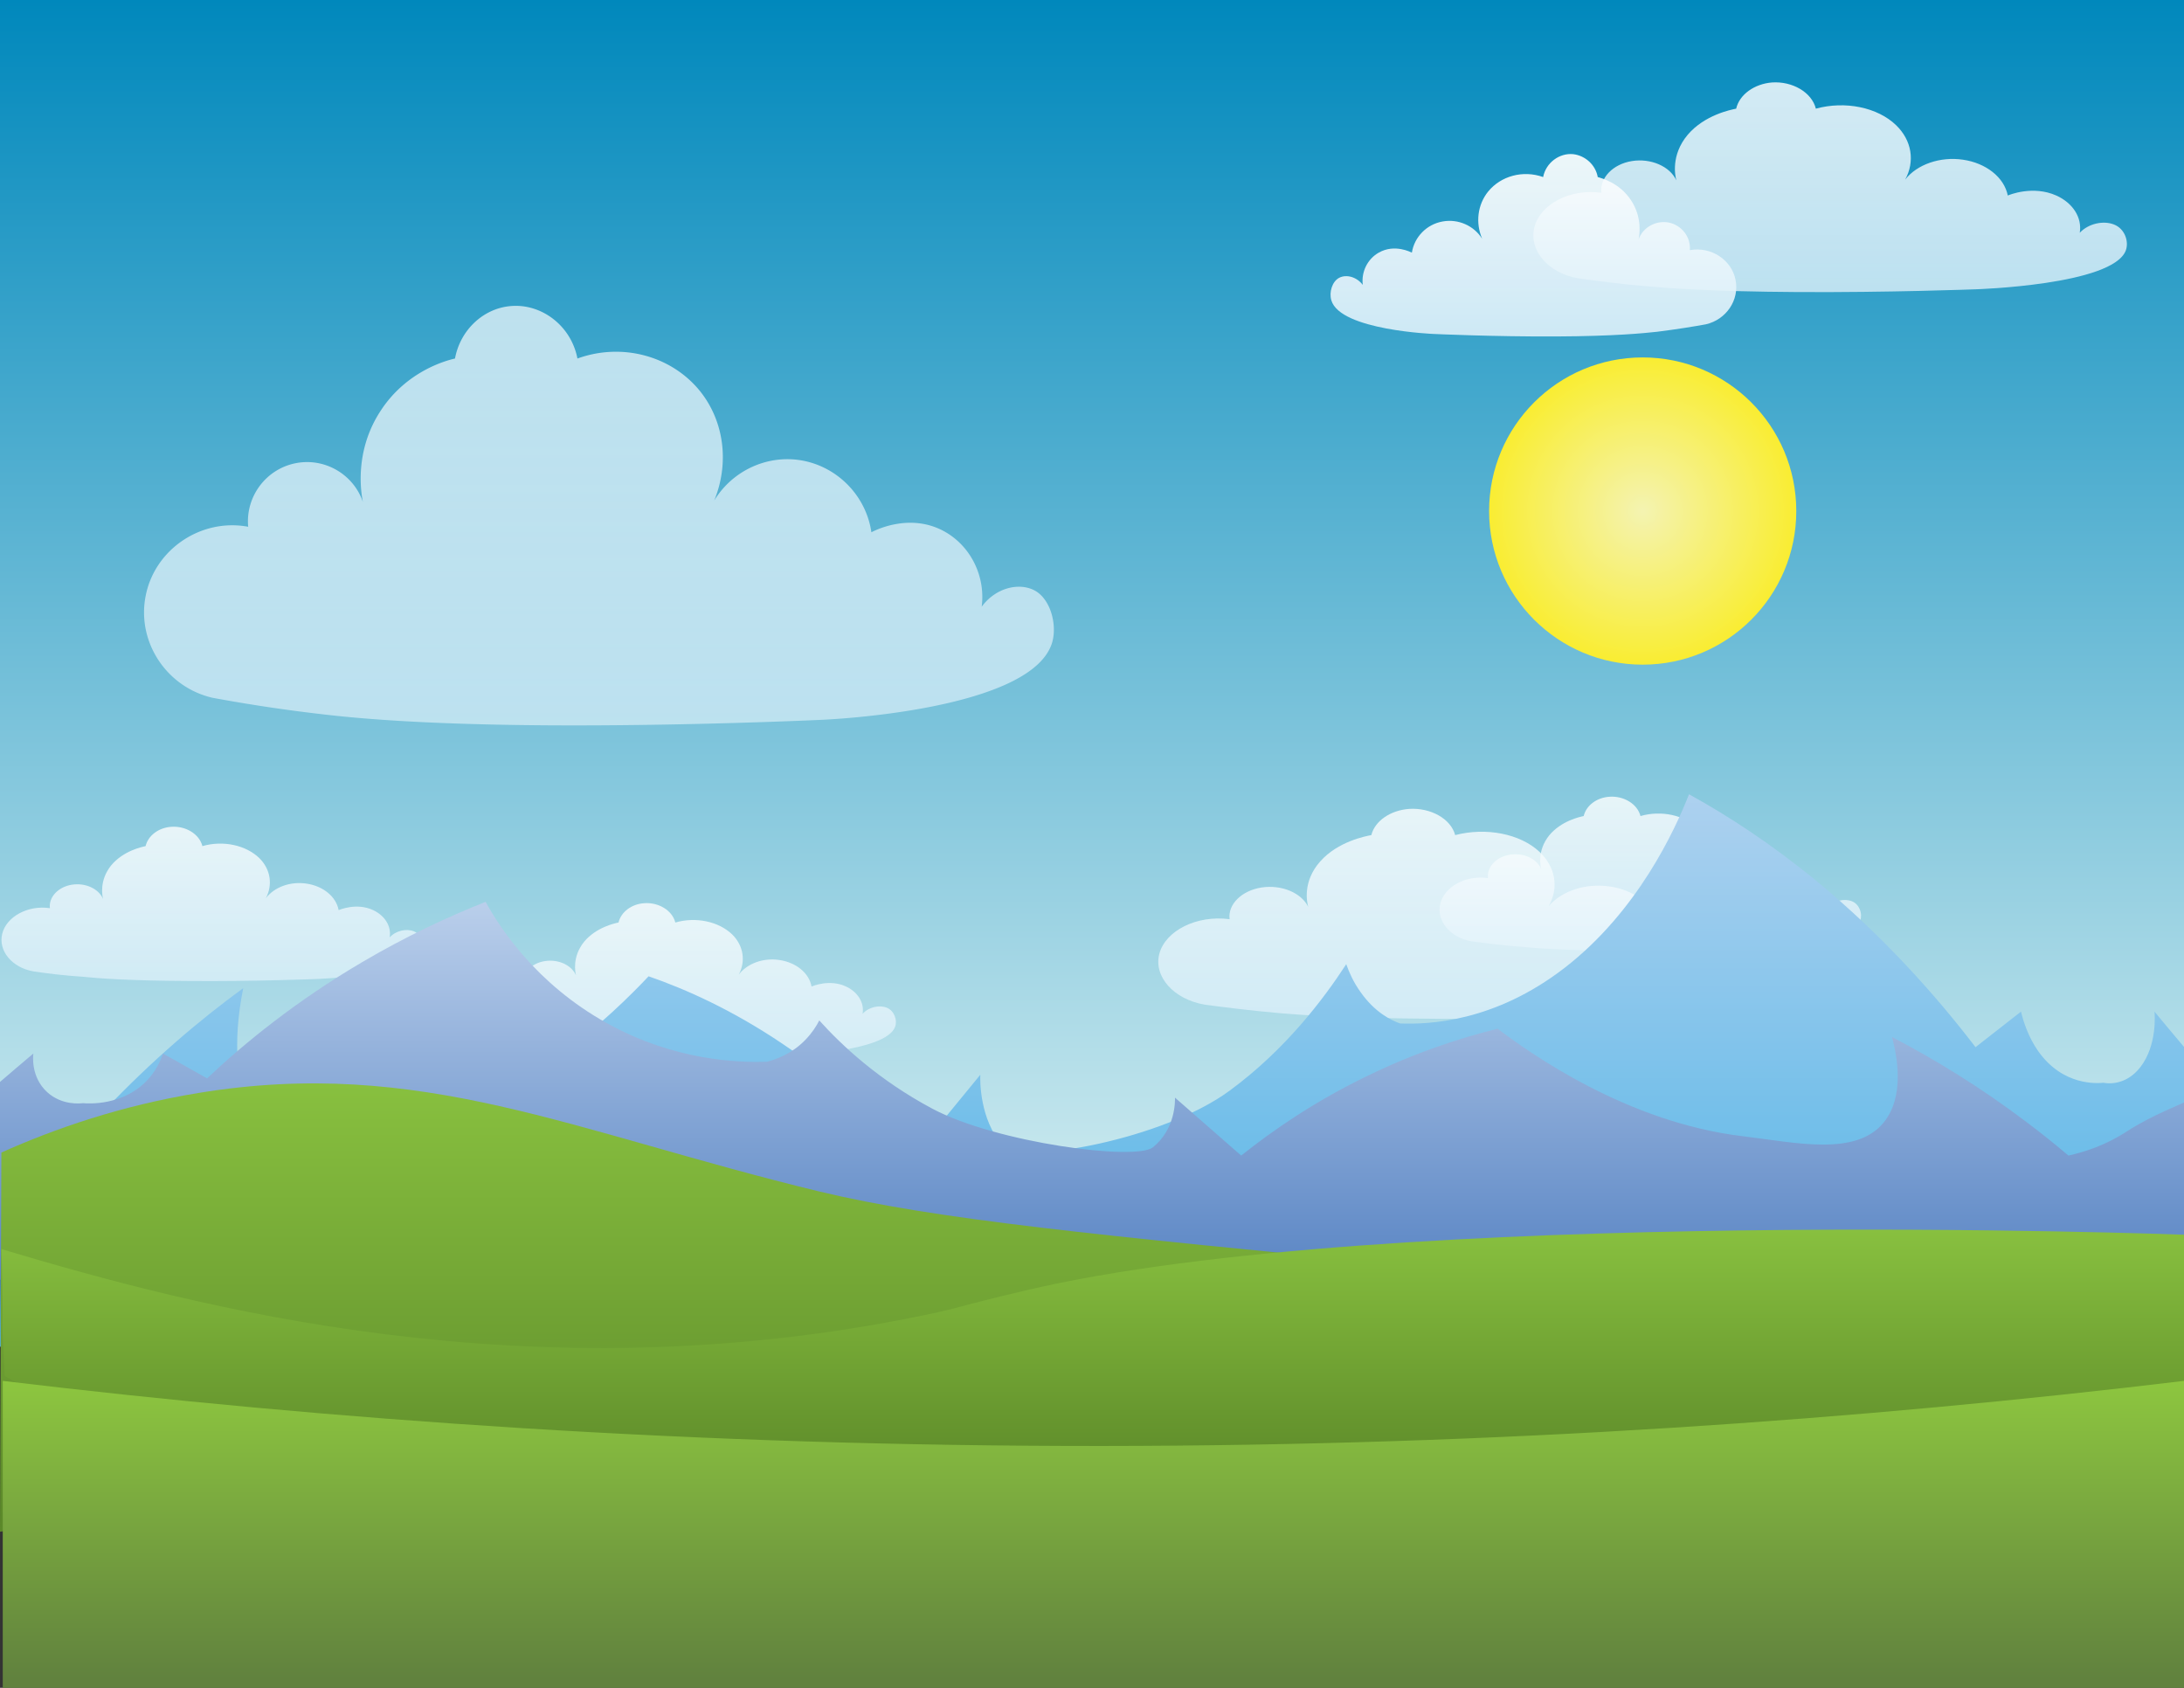 <svg xmlns="http://www.w3.org/2000/svg" viewBox="0 0 792 612">
<rect x="0" y="0" width="792" height="612" fill="#333333" stroke="none"/>
<style>
    .st1 {
    opacity: 0.59;
    }
    .st2 {
    fill: #f1f2f2;
    }
    .st16 {
    fill: url(#SVGID_15_);
    }
    .st17 {
    fill: url(#SVGID_16_);
    }
    .st18 {
    opacity: 0.68;
    fill: url(#SVGID_17_);
    }
    .st19 {
    opacity: 0.82;
    fill: url(#SVGID_18_);
    }
    .st20 {
    opacity: 0.92;
    fill: url(#SVGID_19_);
    }
    .st21,
    .st22 {
    opacity: 0.79;
    fill: url(#SVGID_20_);
    }
    .st22 {
    fill: url(#SVGID_21_);
    }
    .st23,
    .st24 {
    opacity: 0.79;
    fill: url(#SVGID_22_);
    }
    .st24 {
    fill: url(#SVGID_23_);
    }
    .st25 {
    fill: url(#SVGID_24_);
    }
    .st26 {
    fill: url(#SVGID_25_);
    }
    .st27 {
    fill: url(#SVGID_26_);
    }
    .st28 {
    fill: url(#SVGID_27_);
    }
    .st29 {
    fill: url(#SVGID_28_);
    }
    .st30 {
    fill: url(#SVGID_29_);
    }
    .st31 {
    fill: url(#SVGID_30_);
    }
    .st32 {
    opacity: 0.68;
    fill: url(#SVGID_31_);
    }
    .st33 {
    opacity: 0.82;
    fill: url(#SVGID_32_);
    }
    .st34 {
    opacity: 0.92;
    fill: url(#SVGID_33_);
    }
    .st35,
    .st36 {
    opacity: 0.79;
    fill: url(#SVGID_34_);
    }
    .st36 {
    fill: url(#SVGID_35_);
    }
    .st37,
    .st38 {
    opacity: 0.79;
    fill: url(#SVGID_36_);
    }
    .st38 {
    fill: url(#SVGID_37_);
    }
    .st39 {
    fill: url(#SVGID_38_);
    }
    .st40 {
    fill: url(#SVGID_39_);
    }
    .st41 {
    fill: url(#SVGID_40_);
    }
    .st42 {
    fill: url(#SVGID_41_);
    }
    .st43 {
    fill: url(#SVGID_42_);
    }
    .st44 {
    fill: url(#SVGID_43_);
    }
    .st45 {
    fill: url(#SVGID_44_);
    }
    .st46 {
    opacity: 0.68;
    fill: url(#SVGID_45_);
    }
    .st47 {
    opacity: 0.82;
    fill: url(#SVGID_46_);
    }
    .st48 {
    opacity: 0.92;
    fill: url(#SVGID_47_);
    }
    .st49,
    .st50 {
    opacity: 0.79;
    fill: url(#SVGID_48_);
    }
    .st50 {
    fill: url(#SVGID_49_);
    }
    .st51,
    .st52 {
    opacity: 0.79;
    fill: url(#SVGID_50_);
    }
    .st52 {
    fill: url(#SVGID_51_);
    }
    .st53 {
    fill: url(#SVGID_52_);
    }
    .st54 {
    fill: url(#SVGID_53_);
    }
    .st55 {
    fill: url(#SVGID_54_);
    }
    .st56 {
    fill: url(#SVGID_55_);
    }
    .st57 {
    fill: url(#SVGID_56_);
    }
    .st58 {
    fill: url(#SVGID_57_);
    }
    .st59 {
    fill: url(#SVGID_58_);
    }
    .st60 {
    opacity: 0.68;
    fill: url(#SVGID_59_);
    }
    .st61 {
    opacity: 0.82;
    fill: url(#SVGID_60_);
    }
    .st62 {
    opacity: 0.92;
    fill: url(#SVGID_61_);
    }
    .st63,
    .st64 {
    opacity: 0.79;
    fill: url(#SVGID_62_);
    }
    .st64 {
    fill: url(#SVGID_63_);
    }
    .st65,
    .st66 {
    opacity: 0.79;
    fill: url(#SVGID_64_);
    }
    .st66 {
    fill: url(#SVGID_65_);
    }
    .st67 {
    fill: url(#SVGID_66_);
    }
    .st68 {
    fill: url(#SVGID_67_);
    }
    .st69 {
    fill: url(#SVGID_68_);
    }
    .st70 {
    fill: url(#SVGID_69_);
    }
    .st71 {
    fill: url(#SVGID_70_);
    }
</style>
<linearGradient
    id="t"
    x1="396"
    x2="396"
    y1="-.027"
    y2="455.97"
    gradientUnits="userSpaceOnUse"
>
    <stop stop-color="#0088BC" offset="0" />
    <stop stop-color="#D5EEF1" offset=".995" />
</linearGradient>
<path style="fill: url(#t)" d="M0 0h792v456H0z" />
<radialGradient
    id="u"
    cx="595.71"
    cy="185.29"
    r="55.708"
    gradientUnits="userSpaceOnUse"
>
    <stop stop-color="#F4F3B0" offset=".01" />
    <stop stop-color="#F9ED32" offset="1" />
</radialGradient>
<circle cx="595.7" cy="185.3" r="55.7" style="fill: url(#u)" />
<linearGradient
    id="v"
    x1="217.2"
    x2="217.2"
    y1="110.88"
    y2="263"
    gradientUnits="userSpaceOnUse"
>
    <stop stop-color="#fff" offset="0" />
    <stop stop-color="#DBEFF9" offset=".995" />
</linearGradient>
<path
    d="M77 253c-16.7-3.9-27.4-20.3-24.2-36.8 3.2-16.9 20-28.4 37.2-25.2-1-10.9 6.4-20.8 17-23 10.5-2.2 21.1 3.8 24.6 14-.6-3-3.3-18.2 6.4-33 9.4-14.5 23.9-18.3 27-19 1.9-10.3 10.2-18.1 20-19 11.2-1.1 22.1 7 24.4 19 16.3-5.9 34.3-.9 44.6 12 8.7 11 10.5 26.1 5 39.5 6.7-11 19.5-16.8 32-14.5 12.9 2.4 23.1 12.9 25 26 .6-.3 14-7.6 27 0 9.2 5.4 14.4 16.1 13 27 4.9-6.7 13.2-8.9 19-6 5.9 3 8.4 12.3 6.6 18.8C374.4 258 298 261 298 261s-48.4 2.3-99 2c-47.8-.3-71.7-2.8-82-4a590.2 590.2 0 0 1-40-6z"
    style="opacity: 0.68; fill: url(#v)"
/>
<linearGradient
    id="w"
    x1="663.58"
    x2="663.58"
    y1="29.877"
    y2="105.94"
    gradientUnits="userSpaceOnUse"
>
    <stop stop-color="#fff" offset="0" />
    <stop stop-color="#DBEFF9" offset=".995" />
</linearGradient>
<path
    d="M572.2 100.9c-10.9-1.9-17.8-10.2-15.8-18.4 2.1-8.5 13-14.2 24.3-12.6-.6-5.4 4.2-10.4 11.1-11.5 6.8-1.1 13.8 1.9 16.1 7-.4-1.5-2.1-9.1 4.1-16.5 6.1-7.2 15.6-9.1 17.6-9.5 1.2-5.2 6.7-9 13-9.5 7.3-.5 14.4 3.5 15.9 9.5 10.6-2.9 22.4-.5 29.1 6 5.7 5.5 6.9 13.1 3.3 19.7 4.3-5.5 12.7-8.4 20.9-7.2 8.4 1.2 15 6.4 16.3 13 .4-.2 9.1-3.8 17.6 0 6 2.7 9.4 8 8.5 13.5 3.2-3.4 8.6-4.5 12.4-3 3.9 1.5 5.5 6.1 4.3 9.4-4.7 12.6-54.5 14.1-54.5 14.1s-31.6 1.2-64.6 1c-31.2-.2-46.8-1.4-53.5-2-10.8-.9-19.8-2.1-26.1-3z"
    style="opacity: 0.82; fill: url(#w)"
/>
<linearGradient
    id="x"
    x1="267.39"
    x2="267.39"
    y1="55.877"
    y2="121.97"
    gradientTransform="matrix(-1.14 0 0 1 860.91 0)"
    gradientUnits="userSpaceOnUse"
>
    <stop stop-color="#fff" offset="0" />
    <stop stop-color="#DBEFF9" offset=".995" />
</linearGradient>
<path
    d="M618.6 117.6c7.4-1.7 12.2-8.8 10.8-16-1.4-7.4-8.9-12.3-16.6-10.9.4-4.7-2.9-9-7.6-10-4.7-.9-9.4 1.7-11 6.1.3-1.3 1.5-7.9-2.8-14.3-4.2-6.3-10.7-7.9-12-8.3-.8-4.5-4.6-7.8-8.9-8.3-5-.5-9.9 3.1-10.9 8.3-7.3-2.6-15.3-.4-19.9 5.2-3.9 4.8-4.7 11.4-2.2 17.2-3-4.8-8.7-7.3-14.3-6.3-5.8 1-10.3 5.6-11.2 11.3-.3-.1-6.2-3.3-12 0-4.1 2.3-6.4 7-5.8 11.7-2.2-2.9-5.9-3.9-8.5-2.6s-3.8 5.3-2.9 8.2c3.2 10.9 37.3 12.2 37.3 12.2s21.6 1 44.2.9c21.3-.1 32-1.2 36.6-1.7 7.2-.9 13.3-1.9 17.7-2.7z"
    style="opacity: 0.92; fill: url(#x)"
/>
<linearGradient
    id="y"
    x1="248.47"
    x2="248.47"
    y1="327.54"
    y2="383.57"
    gradientUnits="userSpaceOnUse"
>
    <stop stop-color="#fff" offset="0" />
    <stop stop-color="#DBEFF9" offset=".995" />
</linearGradient>
<path
    d="M183.5 379.9c-7.7-1.4-12.7-7.5-11.2-13.6 1.5-6.2 9.3-10.5 17.3-9.3-.5-4 3-7.7 7.9-8.5s9.8 1.4 11.4 5.2c-.3-1.1-1.5-6.7 2.9-12.2 4.4-5.3 11.1-6.7 12.5-7 .9-3.8 4.7-6.7 9.3-7 5.2-.4 10.2 2.6 11.3 7 7.6-2.2 15.9-.3 20.7 4.4 4 4 4.9 9.6 2.3 14.5 3.1-4.1 9-6.2 14.8-5.3 6 .9 10.7 4.7 11.6 9.6.3-.1 6.5-2.8 12.5 0 4.3 2 6.7 5.9 6 9.9 2.3-2.5 6.1-3.3 8.8-2.2s3.9 4.5 3 6.9c-3.3 9.3-38.7 10.4-38.7 10.4s-22.5.9-45.9.7c-22.2-.1-33.3-1-38-1.5-7.6-.5-14-1.4-18.5-2z"
    style="opacity: 0.79; fill: url(#y)"
/>
<linearGradient
    id="z"
    x1="77"
    x2="77"
    y1="299.9"
    y2="355.93"
    gradientUnits="userSpaceOnUse"
>
    <stop stop-color="#fff" offset="0" />
    <stop stop-color="#DBEFF9" offset=".995" />
</linearGradient>
<path
    d="M12 352.2C4.3 350.8-.7 344.7.8 338.6c1.5-6.2 9.3-10.5 17.3-9.3-.5-4 3-7.7 7.9-8.5s9.8 1.4 11.4 5.2c-.3-1.1-1.5-6.7 2.9-12.2 4.4-5.3 11.1-6.7 12.5-7 .9-3.8 4.7-6.7 9.3-7 5.2-.4 10.2 2.6 11.3 7 7.6-2.2 15.9-.3 20.7 4.4 4 4 4.9 9.6 2.3 14.5 3.1-4.1 9-6.2 14.8-5.3 6 .9 10.7 4.7 11.6 9.6.3-.1 6.5-2.8 12.5 0 4.3 2 6.7 5.9 6 9.9 2.3-2.5 6.1-3.3 8.8-2.2s3.9 4.5 3 6.9c-3.3 9.3-38.7 10.4-38.7 10.4s-22.5.9-45.9.7c-22.2-.1-33.3-1-38-1.5-7.6-.5-14-1.3-18.5-2z"
    style="opacity: 0.79; fill: url(#z)"
/>
<linearGradient
    id="aa"
    x1="598.53"
    x2="598.53"
    y1="288.94"
    y2="344.97"
    gradientUnits="userSpaceOnUse"
>
    <stop stop-color="#fff" offset="0" />
    <stop stop-color="#DBEFF9" offset=".995" />
</linearGradient>
<path
    d="M533.5 341.3c-7.7-1.4-12.7-7.5-11.2-13.6 1.5-6.2 9.3-10.5 17.3-9.3-.5-4 3-7.7 7.9-8.5s9.8 1.4 11.4 5.2c-.3-1.1-1.5-6.7 2.9-12.2 4.4-5.3 11.1-6.7 12.5-7 .9-3.8 4.7-6.7 9.3-7 5.2-.4 10.2 2.6 11.3 7 7.6-2.2 15.9-.3 20.7 4.4 4 4 4.9 9.6 2.3 14.5 3.1-4.1 9-6.2 14.8-5.3 6 .9 10.7 4.7 11.6 9.6.3-.1 6.5-2.8 12.5 0 4.3 2 6.7 5.9 6 9.9 2.3-2.5 6.1-3.3 8.8-2.2s3.9 4.5 3 6.9c-3.3 9.3-38.7 10.4-38.7 10.4s-22.5.9-45.9.7c-22.2-.1-33.3-1-38-1.5-7.6-.5-13.9-1.4-18.5-2z"
    style="opacity: 0.79; fill: url(#aa)"
/>
<linearGradient
    id="ab"
    x1="532.94"
    x2="532.94"
    y1="293.3"
    y2="369.36"
    gradientUnits="userSpaceOnUse"
>
    <stop stop-color="#fff" offset="0" />
    <stop stop-color="#DBEFF9" offset=".995" />
</linearGradient>
<path
    d="M437 364.3c-11.4-1.9-18.7-10.2-16.6-18.4 2.2-8.5 13.7-14.2 25.5-12.6-.7-5.4 4.4-10.4 11.6-11.5s14.4 1.9 16.9 7c-.4-1.5-2.2-9.1 4.4-16.5 6.4-7.2 16.4-9.1 18.5-9.5 1.3-5.2 7-9 13.7-9.5 7.7-.5 15.1 3.5 16.7 9.5 11.2-2.9 23.5-.5 30.5 6 5.9 5.5 7.2 13.1 3.4 19.8 4.6-5.5 13.3-8.4 21.9-7.2 8.9 1.2 15.8 6.4 17.1 13 .4-.2 9.6-3.8 18.5 0 6.3 2.7 9.8 8 8.9 13.5 3.4-3.4 9.1-4.5 13-3 4.1 1.5 5.8 6.1 4.5 9.4-4.9 12.6-57.1 14.1-57.2 14.1 0 0-33.1 1.2-67.7 1-32.7-.2-49.1-1.4-56.1-2-11.4-1-20.8-2.2-27.5-3.1z"
    style="opacity: 0.79; fill: url(#ab)"
/>
<linearGradient
    id="o"
    x1="399.86"
    x2="399.86"
    y1="287.97"
    y2="488.35"
    gradientTransform="matrix(-1 0 0 1 795.86 0)"
    gradientUnits="userSpaceOnUse"
>
    <stop stop-color="#ADD1EF" offset="0" />
    <stop stop-color="#4DB3E6" offset=".995" />
</linearGradient>
<path
    d="M792 379.6c-3.6-4.3-7.2-8.5-10.7-12.8.1 1 1 12.2-5.1 20.1-5.5 7.1-12.4 5.9-13.4 5.7-2.1.2-14.7 1.3-23.7-11.5-3.5-5-5.3-10.5-6.2-14.3l-16.5 12.9c-14.4-18.8-33.5-40.3-57.6-60.2-16.6-13.6-32.3-23.8-46.3-31.5-5 12.7-18.5 42.4-45.2 63-25.4 19.6-49.2 20.5-59.6 20.1-3.1-1.1-9.1-3.9-14.4-11.5-2.5-3.5-4.1-7.1-5.1-10-8.4 12.9-22.1 31-42.2 45.8-24 17.8-75.9 27.1-82.3 20.1-8.6-9.6-8.3-24.2-8.2-25.8-8.2 10-16.5 20.1-24.7 30.1-11.7-13.1-27.4-28.2-47.3-41.5-18-12.1-34.7-19.6-48.3-24.3-11.8 12.5-48.1 48.7-91.5 55.9-19.7 3.3-42.1 10.5-52.4-7.2-8.1-13.7-5-34.9-3.1-44.4-15.9 11.6-33 26.1-50.4 44.4-5.4 5.7-10.6 11.5-15.4 17.2-5.9-1.8-22-12.7-22-12.7L0 488.3s525.6-2.8 792-4.2"
    style="fill: url(#o)"
/>
<linearGradient
    id="p"
    x1="396"
    x2="396"
    y1="326.97"
    y2="466.96"
    gradientUnits="userSpaceOnUse"
>
    <stop stop-color="#BACFEB" offset="0" />
    <stop stop-color="#5783C3" offset="1" />
</linearGradient>
<path
    d="M0 392.3c4-3.4 8-6.9 12.1-10.3-.1.7-1 8.5 5 14 5.4 4.9 12.1 4.1 13 4 2.1.2 14.3.9 23-8 3.4-3.5 5.1-7.3 6-10 5.3 3 10.7 6 16 9 14-13.2 32.6-28.2 56-42 16.1-9.5 31.4-16.6 45-22 4.9 8.9 18 29.6 44 44 24.7 13.7 47.8 14.3 58 14 3-.8 8.9-2.7 14-8 2.4-2.5 4-5 5-7 8.1 9 21.5 21.6 41 32 23.3 12.4 73.8 19 80 14 8.3-6.7 8-16.9 8-18l24 21c11.4-9.1 26.7-19.7 46-29 17.5-8.5 33.7-13.7 47-17 11.5 8.7 46.8 34 89 39 19.2 2.3 40.9 7.4 51-5 7.8-9.6 4.8-24.3 3-31 15.5 8.1 32.1 18.2 49 31 5.3 4 10.3 8 15 12 5.8-1.3 13.5-3.7 21.4-8.9 8.4-5.5 20.5-10.2 20.6-10.4V467L0 464"
    style="fill: url(#p)"
/>
<linearGradient
    id="q"
    x1="396"
    x2="396"
    y1="392.83"
    y2="555.35"
    gradientUnits="userSpaceOnUse"
>
    <stop stop-color="#88C03F" offset="0" />
    <stop stop-color="#5C892A" offset=".967" />
</linearGradient>
<path
    d="M.5 417.9c19.2-8.6 43.3-17 71.5-21.6 80.5-13.2 135.5 14 225 35.7 42.3 10.2 100.2 15.8 216 27 123 11.9 279 20.6 279 20.6V518S12.7 552.2 0 555.4l.5-137.5z"
    style="fill: url(#q)"
/>
<linearGradient
    id="r"
    x1="396.26"
    x2="396.26"
    y1="445.86"
    y2="578.58"
    gradientUnits="userSpaceOnUse"
>
    <stop stop-color="#88C03F" offset="0" />
    <stop stop-color="#48701F" offset=".997" />
</linearGradient>
<path
    d="M.5 452.9c69.9 20.9 191.2 53.6 334 24.1 15.1-3.1 9.9-2.6 37-9C503 436.8 792 447.7 792 447.7v95.8c0-.7-537.3 103.9-790.3-44.6-1.6-33.2-.2-3.2-1-39.9-.1-1.9-.1-3.9-.2-6.1z"
    style="fill: url(#r)"
/>
<linearGradient
    id="s"
    x1="396.5"
    x2="396.5"
    y1="500.68"
    y2="612.03"
    gradientUnits="userSpaceOnUse"
>
    <stop stop-color="#8DC63F" offset="0" />
    <stop stop-color="#61823E" offset=".969" />
</linearGradient>
<path
    d="M792 500.7c-116.6 14-248.1 23.5-392.2 23.6-146.7.1-280.5-9.4-398.8-23.6v111.4h791V500.7z"
    style="fill: url(#s)"
/>
</svg>
